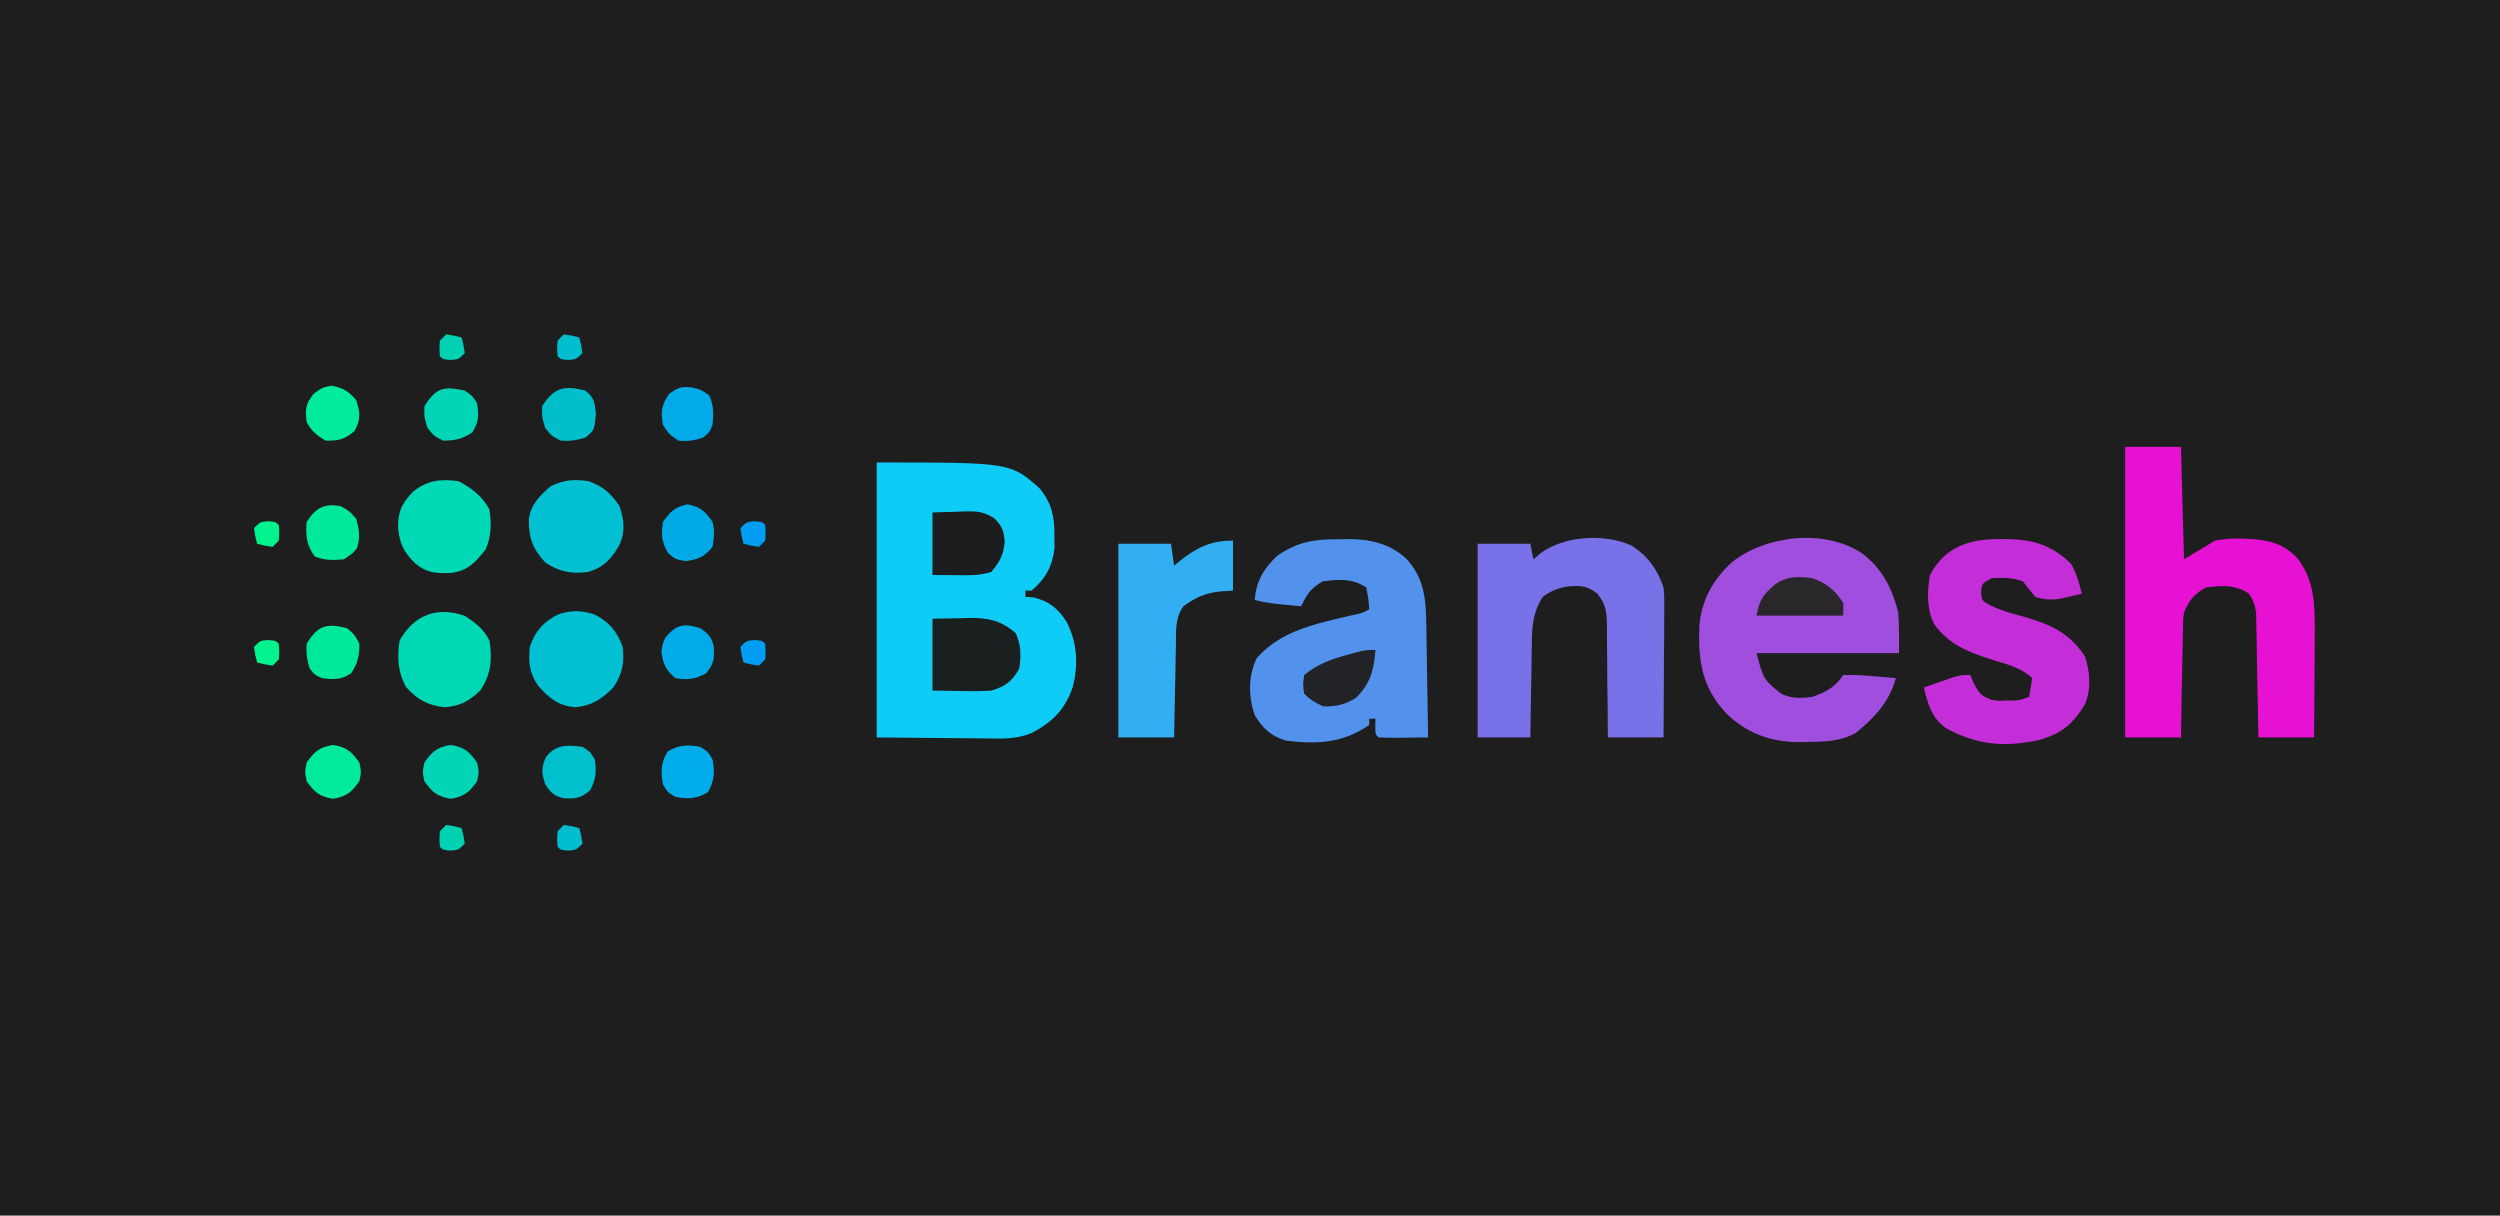 <?xml version="1.0" encoding="UTF-8"?>
<svg xmlns="http://www.w3.org/2000/svg" xmlns:xlink="http://www.w3.org/1999/xlink" width="109px" height="53px" viewBox="0 0 109 53" version="1.1">
<g id="surface1">
<path style=" stroke:none;fill-rule:nonzero;fill:rgb(11.765%,11.765%,11.765%);fill-opacity:1;" d="M 0 0 C 35.969 0 71.941 0 109 0 C 109 17.488 109 34.98 109 53 C 73.031 53 37.059 53 0 53 C 0 35.512 0 18.02 0 0 Z M 0 0 "/>
<path style=" stroke:none;fill-rule:nonzero;fill:rgb(5.882%,80%,96.863%);fill-opacity:1;" d="M 38.223 20.164 C 44.051 20.164 44.051 20.164 45.324 21.289 C 45.859 21.945 45.98 22.527 45.973 23.367 C 45.977 23.625 45.977 23.625 45.977 23.891 C 45.891 24.684 45.582 25.238 44.977 25.75 C 44.887 25.75 44.801 25.75 44.707 25.75 C 44.707 25.84 44.707 25.93 44.707 26.023 C 44.883 26.035 44.883 26.035 45.062 26.047 C 45.738 26.211 46.129 26.531 46.5 27.105 C 46.965 28.027 47.02 28.934 46.781 29.934 C 46.434 30.941 45.902 31.469 44.984 31.957 C 44.328 32.234 43.688 32.207 42.984 32.195 C 42.863 32.195 42.742 32.191 42.617 32.191 C 42.168 32.191 41.723 32.184 41.273 32.18 C 40.266 32.172 39.262 32.164 38.223 32.152 C 38.223 28.199 38.223 24.242 38.223 20.164 Z M 38.223 20.164 "/>
<path style=" stroke:none;fill-rule:nonzero;fill:rgb(90.588%,6.667%,82.745%);fill-opacity:1;" d="M 92.656 19.484 C 93.461 19.484 94.262 19.484 95.09 19.484 C 95.133 21.102 95.176 22.719 95.223 24.387 C 95.668 24.117 96.113 23.848 96.574 23.57 C 97.008 23.5 97.312 23.465 97.738 23.484 C 97.84 23.488 97.938 23.492 98.039 23.496 C 98.926 23.539 99.535 23.688 100.152 24.324 C 100.914 25.281 100.934 26.402 100.922 27.578 C 100.922 27.707 100.922 27.84 100.922 27.977 C 100.918 28.391 100.918 28.809 100.914 29.227 C 100.91 29.508 100.91 29.793 100.91 30.078 C 100.906 30.77 100.902 31.461 100.895 32.152 C 100.094 32.152 99.293 32.152 98.465 32.152 C 98.461 31.898 98.461 31.898 98.457 31.637 C 98.445 31.004 98.434 30.371 98.422 29.738 C 98.418 29.465 98.41 29.191 98.406 28.918 C 98.402 28.523 98.395 28.129 98.387 27.738 C 98.383 27.613 98.383 27.492 98.379 27.367 C 98.379 27.25 98.375 27.137 98.371 27.02 C 98.371 26.918 98.367 26.816 98.367 26.715 C 98.324 26.383 98.234 26.168 98.059 25.887 C 97.457 25.48 96.875 25.527 96.168 25.613 C 95.668 25.902 95.445 26.176 95.223 26.703 C 95.18 26.98 95.18 26.98 95.18 27.266 C 95.176 27.375 95.176 27.484 95.172 27.598 C 95.168 27.773 95.168 27.773 95.168 27.949 C 95.164 28.07 95.16 28.191 95.16 28.312 C 95.152 28.695 95.145 29.082 95.137 29.465 C 95.133 29.723 95.129 29.984 95.121 30.242 C 95.109 30.879 95.098 31.516 95.09 32.152 C 94.285 32.152 93.484 32.152 92.656 32.152 C 92.656 27.973 92.656 23.793 92.656 19.484 Z M 92.656 19.484 "/>
<path style=" stroke:none;fill-rule:nonzero;fill:rgb(62.745%,30.588%,87.059%);fill-opacity:1;" d="M 81.176 24.117 C 82.059 24.785 82.492 25.629 82.762 26.695 C 82.812 27.289 82.797 27.883 82.797 28.477 C 80.746 28.477 78.695 28.477 76.582 28.477 C 76.895 29.633 76.895 29.633 77.664 30.246 C 78.102 30.469 78.543 30.445 79.016 30.383 C 79.617 30.168 80.008 29.969 80.367 29.43 C 80.766 29.422 81.133 29.434 81.531 29.473 C 81.641 29.48 81.746 29.488 81.859 29.496 C 82.125 29.52 82.395 29.543 82.66 29.566 C 82.375 30.598 81.738 31.293 80.914 31.953 C 80.215 32.352 79.453 32.34 78.668 32.352 C 78.559 32.352 78.453 32.352 78.34 32.355 C 77.148 32.336 76.129 31.945 75.258 31.098 C 74.203 29.961 74.039 28.828 74.09 27.316 C 74.176 26.176 74.68 25.285 75.504 24.516 C 76.996 23.336 79.531 23.043 81.176 24.117 Z M 81.176 24.117 "/>
<path style=" stroke:none;fill-rule:nonzero;fill:rgb(32.157%,57.255%,92.941%);fill-opacity:1;" d="M 58.398 23.512 C 58.582 23.508 58.582 23.508 58.766 23.504 C 59.719 23.504 60.582 23.688 61.305 24.352 C 62.129 25.234 62.172 26.176 62.188 27.336 C 62.191 27.477 62.191 27.613 62.195 27.754 C 62.203 28.195 62.211 28.633 62.215 29.07 C 62.223 29.371 62.227 29.668 62.23 29.965 C 62.246 30.695 62.258 31.426 62.266 32.152 C 61.91 32.156 61.551 32.16 61.195 32.164 C 61.094 32.164 60.992 32.164 60.887 32.168 C 60.625 32.168 60.367 32.16 60.105 32.152 C 59.969 32.02 59.969 32.02 59.961 31.668 C 59.965 31.559 59.969 31.449 59.969 31.336 C 59.883 31.336 59.793 31.336 59.699 31.336 C 59.699 31.426 59.699 31.516 59.699 31.609 C 58.547 32.41 57.402 32.457 56.055 32.289 C 55.387 32.074 55.078 31.773 54.703 31.184 C 54.43 30.355 54.414 29.469 54.797 28.688 C 55.902 27.453 57.434 27.188 58.984 26.816 C 59.41 26.727 59.41 26.727 59.699 26.566 C 59.664 26.102 59.664 26.102 59.566 25.613 C 58.965 25.211 58.379 25.258 57.676 25.344 C 57.164 25.637 56.973 25.91 56.73 26.434 C 55.301 26.301 55.301 26.301 54.703 26.16 C 54.781 25.324 55.086 24.801 55.691 24.227 C 56.594 23.609 57.328 23.504 58.398 23.512 Z M 58.398 23.512 "/>
<path style=" stroke:none;fill-rule:nonzero;fill:rgb(47.451%,44.314%,90.588%);fill-opacity:1;" d="M 71.148 23.793 C 71.836 24.234 72.273 24.836 72.531 25.613 C 72.562 25.945 72.562 25.945 72.562 26.293 C 72.562 26.422 72.562 26.555 72.562 26.688 C 72.562 26.828 72.559 26.969 72.559 27.113 C 72.559 27.254 72.559 27.398 72.559 27.547 C 72.555 28.008 72.551 28.469 72.547 28.926 C 72.547 29.238 72.547 29.551 72.543 29.863 C 72.543 30.625 72.539 31.391 72.531 32.152 C 71.73 32.152 70.926 32.152 70.102 32.152 C 70.102 31.98 70.098 31.805 70.098 31.629 C 70.098 30.98 70.09 30.336 70.078 29.688 C 70.078 29.41 70.074 29.129 70.074 28.852 C 70.074 28.449 70.066 28.047 70.062 27.645 C 70.062 27.52 70.062 27.395 70.062 27.266 C 70.047 26.645 70.031 26.379 69.641 25.875 C 69.176 25.531 68.93 25.531 68.375 25.566 C 67.93 25.637 67.629 25.758 67.266 26.023 C 66.828 26.711 66.797 27.293 66.789 28.082 C 66.789 28.199 66.785 28.316 66.781 28.438 C 66.773 28.809 66.77 29.18 66.766 29.547 C 66.762 29.801 66.758 30.055 66.75 30.305 C 66.738 30.922 66.73 31.539 66.723 32.152 C 65.965 32.152 65.207 32.152 64.426 32.152 C 64.426 29.367 64.426 26.578 64.426 23.707 C 65.184 23.707 65.941 23.707 66.723 23.707 C 66.77 23.934 66.812 24.156 66.859 24.387 C 66.957 24.305 67.055 24.219 67.152 24.133 C 68.168 23.359 69.977 23.246 71.148 23.793 Z M 71.148 23.793 "/>
<path style=" stroke:none;fill-rule:nonzero;fill:rgb(76.863%,18.039%,84.706%);fill-opacity:1;" d="M 87.219 23.504 C 87.34 23.504 87.461 23.504 87.586 23.504 C 88.703 23.535 89.473 23.789 90.293 24.574 C 90.539 25.012 90.652 25.398 90.766 25.887 C 90.555 25.938 90.344 25.984 90.133 26.031 C 89.957 26.07 89.957 26.07 89.777 26.113 C 89.387 26.164 89.117 26.141 88.738 26.023 C 88.555 25.801 88.371 25.574 88.199 25.344 C 87.723 25.18 87.348 25.18 86.848 25.207 C 86.414 25.43 86.414 25.43 86.375 25.809 C 86.406 26.184 86.406 26.184 86.727 26.367 C 87.16 26.59 87.57 26.711 88.039 26.832 C 89.273 27.18 90.168 27.508 90.902 28.613 C 91.125 29.293 91.184 30.02 90.91 30.695 C 90.402 31.551 89.883 31.984 88.926 32.258 C 87.426 32.59 86.191 32.496 84.832 31.738 C 84.215 31.293 84.051 30.684 83.879 29.973 C 84.141 29.883 84.402 29.793 84.664 29.703 C 84.809 29.652 84.953 29.602 85.105 29.547 C 85.5 29.43 85.5 29.43 85.902 29.43 C 85.961 29.559 86.016 29.688 86.07 29.82 C 86.32 30.27 86.391 30.348 86.848 30.52 C 87.152 30.559 87.152 30.559 87.465 30.543 C 87.566 30.543 87.672 30.543 87.777 30.543 C 88.09 30.527 88.09 30.527 88.469 30.383 C 88.516 30.113 88.559 29.844 88.605 29.566 C 88.102 29.102 87.52 28.965 86.883 28.773 C 85.852 28.445 84.984 28.121 84.328 27.211 C 83.992 26.523 84.023 25.812 84.148 25.07 C 84.816 23.816 85.895 23.492 87.219 23.504 Z M 87.219 23.504 "/>
<path style=" stroke:none;fill-rule:nonzero;fill:rgb(19.216%,68.627%,94.902%);fill-opacity:1;" d="M 53.758 23.57 C 53.758 24.289 53.758 25.008 53.758 25.75 C 53.574 25.762 53.395 25.773 53.207 25.785 C 52.543 25.859 52.141 26.039 51.598 26.434 C 51.223 26.945 51.277 27.555 51.27 28.164 C 51.266 28.277 51.266 28.391 51.262 28.508 C 51.254 28.871 51.246 29.234 51.242 29.602 C 51.234 29.848 51.23 30.094 51.227 30.34 C 51.211 30.945 51.203 31.551 51.191 32.152 C 50.387 32.152 49.586 32.152 48.758 32.152 C 48.758 29.367 48.758 26.578 48.758 23.707 C 49.516 23.707 50.273 23.707 51.055 23.707 C 51.102 24.023 51.145 24.336 51.191 24.66 C 51.293 24.578 51.293 24.578 51.395 24.492 C 52.152 23.887 52.766 23.57 53.758 23.57 Z M 53.758 23.57 "/>
<path style=" stroke:none;fill-rule:nonzero;fill:rgb(0%,75.294%,81.961%);fill-opacity:1;" d="M 25.922 26.793 C 26.551 27.105 26.914 27.539 27.148 28.203 C 27.234 28.918 27.133 29.371 26.742 29.973 C 26.238 30.488 25.805 30.766 25.082 30.836 C 24.336 30.77 23.953 30.449 23.461 29.898 C 23.074 29.332 23.039 28.879 23.098 28.203 C 23.324 27.535 23.695 27.105 24.324 26.793 C 24.875 26.602 25.367 26.602 25.922 26.793 Z M 25.922 26.793 "/>
<path style=" stroke:none;fill-rule:nonzero;fill:rgb(0%,84.706%,70.98%);fill-opacity:1;" d="M 20.285 26.859 C 20.734 27.16 21.102 27.438 21.34 27.93 C 21.477 28.734 21.402 29.43 20.938 30.109 C 20.441 30.57 20.09 30.77 19.418 30.836 C 18.691 30.773 18.211 30.52 17.711 29.965 C 17.344 29.328 17.309 28.648 17.422 27.93 C 18.055 26.797 19.074 26.426 20.285 26.859 Z M 20.285 26.859 "/>
<path style=" stroke:none;fill-rule:nonzero;fill:rgb(0%,75.294%,81.961%);fill-opacity:1;" d="M 25.664 20.98 C 26.301 21.211 26.637 21.508 27.012 22.07 C 27.207 22.652 27.27 23.148 27.027 23.723 C 26.676 24.344 26.359 24.715 25.664 24.934 C 24.934 25.035 24.398 24.941 23.773 24.523 C 23.219 23.922 23.047 23.453 23.059 22.625 C 23.145 21.984 23.539 21.613 24 21.203 C 24.578 20.918 25.027 20.887 25.664 20.98 Z M 25.664 20.98 "/>
<path style=" stroke:none;fill-rule:nonzero;fill:rgb(0%,85.098%,71.373%);fill-opacity:1;" d="M 19.988 20.98 C 20.574 21.281 21.016 21.629 21.34 22.207 C 21.434 22.836 21.422 23.379 21.172 23.961 C 20.719 24.516 20.422 24.875 19.688 24.977 C 19.035 25.008 18.613 24.992 18.098 24.559 C 17.594 24.074 17.383 23.617 17.355 22.914 C 17.367 22.246 17.555 21.918 18.004 21.441 C 18.625 20.938 19.215 20.871 19.988 20.98 Z M 19.988 20.98 "/>
<path style=" stroke:none;fill-rule:nonzero;fill:rgb(10.196%,12.157%,12.549%);fill-opacity:1;" d="M 40.656 26.977 C 41.062 26.969 41.469 26.961 41.887 26.953 C 42.016 26.949 42.141 26.945 42.273 26.941 C 43.082 26.934 43.652 27.055 44.285 27.605 C 44.523 28.117 44.527 28.602 44.438 29.156 C 44.117 29.719 43.828 29.93 43.223 30.109 C 42.777 30.145 42.34 30.137 41.895 30.129 C 41.488 30.121 41.078 30.117 40.656 30.109 C 40.656 29.078 40.656 28.043 40.656 26.977 Z M 40.656 26.977 "/>
<path style=" stroke:none;fill-rule:nonzero;fill:rgb(10.588%,11.373%,11.765%);fill-opacity:1;" d="M 40.656 22.344 C 41.02 22.332 41.387 22.32 41.762 22.309 C 41.875 22.305 41.988 22.301 42.105 22.297 C 42.637 22.289 42.895 22.309 43.355 22.602 C 43.703 22.969 43.754 23.094 43.805 23.605 C 43.754 24.203 43.602 24.477 43.223 24.934 C 42.715 25.105 42.238 25.082 41.711 25.078 C 41.363 25.074 41.016 25.074 40.656 25.07 C 40.656 24.172 40.656 23.27 40.656 22.344 Z M 40.656 22.344 "/>
<path style=" stroke:none;fill-rule:nonzero;fill:rgb(12.941%,13.725%,15.294%);fill-opacity:1;" d="M 59.969 28.34 C 59.895 29.234 59.77 29.758 59.133 30.418 C 58.652 30.719 58.242 30.824 57.676 30.793 C 57.348 30.637 57.117 30.504 56.863 30.246 C 56.805 29.863 56.805 29.863 56.863 29.43 C 57.422 28.98 57.961 28.766 58.645 28.578 C 58.809 28.531 58.973 28.488 59.141 28.438 C 59.566 28.34 59.566 28.34 59.969 28.34 Z M 59.969 28.34 "/>
<path style=" stroke:none;fill-rule:nonzero;fill:rgb(16.078%,15.294%,16.471%);fill-opacity:1;" d="M 79.016 25.207 C 79.645 25.434 80.004 25.723 80.367 26.297 C 80.367 26.477 80.367 26.656 80.367 26.84 C 79.117 26.84 77.871 26.84 76.582 26.84 C 76.73 26.102 76.855 25.957 77.395 25.477 C 77.941 25.109 78.371 25.133 79.016 25.207 Z M 79.016 25.207 "/>
<path style=" stroke:none;fill-rule:nonzero;fill:rgb(0%,90.98%,60.392%);fill-opacity:1;" d="M 14.859 22.07 C 15.238 22.285 15.238 22.285 15.531 22.617 C 15.66 23.094 15.719 23.414 15.566 23.887 C 15.398 24.117 15.398 24.117 14.992 24.387 C 14.52 24.43 14.168 24.438 13.727 24.262 C 13.371 23.805 13.312 23.324 13.371 22.754 C 13.781 22.137 14.129 21.934 14.859 22.07 Z M 14.859 22.07 "/>
<path style=" stroke:none;fill-rule:nonzero;fill:rgb(0%,74.51%,80%);fill-opacity:1;" d="M 25.527 17.031 C 25.918 17.352 25.93 17.547 25.984 18.051 C 25.91 18.762 25.91 18.762 25.527 19.074 C 25.16 19.199 24.832 19.242 24.449 19.211 C 24.051 19.008 24.051 19.008 23.773 18.664 C 23.629 18.199 23.629 18.199 23.637 17.711 C 24.152 16.891 24.609 16.789 25.527 17.031 Z M 25.527 17.031 "/>
<path style=" stroke:none;fill-rule:nonzero;fill:rgb(0%,90.98%,60.784%);fill-opacity:1;" d="M 15.129 27.387 C 15.465 27.676 15.465 27.676 15.668 28.066 C 15.668 28.602 15.609 28.906 15.312 29.352 C 14.867 29.648 14.574 29.633 14.047 29.566 C 13.727 29.43 13.727 29.43 13.508 29.156 C 13.383 28.785 13.34 28.457 13.371 28.066 C 13.867 27.262 14.227 27.164 15.129 27.387 Z M 15.129 27.387 "/>
<path style=" stroke:none;fill-rule:nonzero;fill:rgb(0%,66.667%,90.196%);fill-opacity:1;" d="M 29.984 21.988 C 30.543 22.105 30.738 22.285 31.066 22.754 C 31.168 23.172 31.137 23.398 31.066 23.844 C 30.699 24.289 30.477 24.375 29.91 24.465 C 29.445 24.387 29.445 24.387 29.117 24.105 C 28.848 23.602 28.816 23.32 28.906 22.754 C 29.234 22.293 29.43 22.102 29.984 21.988 Z M 29.984 21.988 "/>
<path style=" stroke:none;fill-rule:nonzero;fill:rgb(0%,83.529%,70.98%);fill-opacity:1;" d="M 20.262 17.031 C 20.59 17.254 20.59 17.254 20.801 17.574 C 20.875 18.109 20.887 18.398 20.59 18.852 C 20.148 19.148 19.844 19.211 19.316 19.211 C 18.926 19.008 18.926 19.008 18.641 18.664 C 18.496 18.199 18.496 18.199 18.504 17.711 C 19.012 16.902 19.348 16.824 20.262 17.031 Z M 20.262 17.031 "/>
<path style=" stroke:none;fill-rule:nonzero;fill:rgb(0%,91.765%,61.176%);fill-opacity:1;" d="M 14.52 32.477 C 15.117 32.586 15.316 32.75 15.668 33.246 C 15.754 33.652 15.754 33.652 15.668 34.062 C 15.316 34.559 15.117 34.719 14.52 34.828 C 13.922 34.719 13.723 34.559 13.371 34.062 C 13.289 33.652 13.289 33.652 13.371 33.246 C 13.723 32.75 13.922 32.586 14.52 32.477 Z M 14.52 32.477 "/>
<path style=" stroke:none;fill-rule:nonzero;fill:rgb(0%,75.294%,80.784%);fill-opacity:1;" d="M 25.395 32.562 C 25.73 32.777 25.73 32.777 25.934 33.109 C 26.012 33.664 25.984 33.961 25.73 34.461 C 25.32 34.805 25.09 34.836 24.57 34.801 C 24.16 34.711 24 34.547 23.773 34.199 C 23.613 33.695 23.59 33.477 23.812 32.996 C 24.23 32.453 24.754 32.473 25.395 32.562 Z M 25.395 32.562 "/>
<path style=" stroke:none;fill-rule:nonzero;fill:rgb(0%,83.529%,70.98%);fill-opacity:1;" d="M 19.652 32.477 C 20.25 32.586 20.449 32.75 20.801 33.246 C 20.887 33.652 20.887 33.652 20.801 34.062 C 20.449 34.559 20.25 34.719 19.652 34.828 C 19.055 34.719 18.855 34.559 18.504 34.062 C 18.418 33.652 18.418 33.652 18.504 33.246 C 18.855 32.75 19.055 32.586 19.652 32.477 Z M 19.652 32.477 "/>
<path style=" stroke:none;fill-rule:nonzero;fill:rgb(0%,67.059%,90.98%);fill-opacity:1;" d="M 30.527 27.387 C 30.871 27.617 31.031 27.777 31.121 28.191 C 31.156 28.715 31.125 28.945 30.785 29.359 C 30.289 29.617 29.996 29.656 29.445 29.566 C 29.008 29.195 28.918 28.969 28.836 28.398 C 28.914 27.859 29.023 27.711 29.445 27.387 C 29.848 27.184 30.098 27.273 30.527 27.387 Z M 30.527 27.387 "/>
<path style=" stroke:none;fill-rule:nonzero;fill:rgb(0%,67.059%,90.98%);fill-opacity:1;" d="M 30.137 16.887 C 30.492 16.961 30.645 17.02 30.93 17.254 C 31.121 17.703 31.117 18.043 31.066 18.531 C 30.93 18.852 30.93 18.852 30.66 19.074 C 30.293 19.207 29.969 19.254 29.578 19.211 C 29.176 18.938 29.176 18.938 28.906 18.531 C 28.797 17.926 28.836 17.68 29.176 17.168 C 29.59 16.887 29.672 16.852 30.137 16.887 Z M 30.137 16.887 "/>
<path style=" stroke:none;fill-rule:nonzero;fill:rgb(0%,92.157%,61.176%);fill-opacity:1;" d="M 14.453 16.816 C 14.965 16.914 15.184 17.047 15.531 17.441 C 15.703 18 15.738 18.262 15.465 18.785 C 15.023 19.164 14.758 19.223 14.184 19.211 C 13.805 18.969 13.574 18.797 13.371 18.395 C 13.297 17.84 13.324 17.641 13.66 17.184 C 14.047 16.895 14.047 16.895 14.453 16.816 Z M 14.453 16.816 "/>
<path style=" stroke:none;fill-rule:nonzero;fill:rgb(0%,67.843%,91.765%);fill-opacity:1;" d="M 30.527 32.562 C 30.863 32.766 30.863 32.766 31.066 33.109 C 31.172 33.656 31.148 34.059 30.863 34.539 C 30.387 34.828 29.988 34.852 29.445 34.742 C 29.105 34.539 29.105 34.539 28.906 34.199 C 28.797 33.648 28.82 33.25 29.105 32.766 C 29.586 32.477 29.98 32.457 30.527 32.562 Z M 30.527 32.562 "/>
<path style=" stroke:none;fill-rule:nonzero;fill:rgb(0%,74.51%,80.392%);fill-opacity:1;" d="M 24.582 35.969 C 24.938 36.02 24.938 36.02 25.258 36.105 C 25.344 36.43 25.344 36.43 25.395 36.785 C 25.121 37.059 25.121 37.059 24.777 37.086 C 24.449 37.059 24.449 37.059 24.312 36.922 C 24.285 36.59 24.285 36.59 24.312 36.242 C 24.402 36.152 24.492 36.062 24.582 35.969 Z M 24.582 35.969 "/>
<path style=" stroke:none;fill-rule:nonzero;fill:rgb(0%,81.961%,69.804%);fill-opacity:1;" d="M 19.449 35.969 C 19.805 36.02 19.805 36.02 20.125 36.105 C 20.211 36.43 20.211 36.43 20.262 36.785 C 19.988 37.059 19.988 37.059 19.645 37.086 C 19.316 37.059 19.316 37.059 19.18 36.922 C 19.156 36.59 19.156 36.59 19.18 36.242 C 19.27 36.152 19.359 36.062 19.449 35.969 Z M 19.449 35.969 "/>
<path style=" stroke:none;fill-rule:nonzero;fill:rgb(0%,61.569%,95.294%);fill-opacity:1;" d="M 32.898 27.906 C 33.227 27.93 33.227 27.93 33.363 28.066 C 33.387 28.398 33.387 28.398 33.363 28.75 C 33.273 28.84 33.184 28.93 33.09 29.02 C 32.738 28.969 32.738 28.969 32.418 28.883 C 32.332 28.562 32.332 28.562 32.281 28.203 C 32.551 27.93 32.551 27.93 32.898 27.906 Z M 32.898 27.906 "/>
<path style=" stroke:none;fill-rule:nonzero;fill:rgb(0%,95.294%,54.902%);fill-opacity:1;" d="M 11.691 27.906 C 12.02 27.93 12.02 27.93 12.156 28.066 C 12.18 28.398 12.18 28.398 12.156 28.75 C 12.066 28.84 11.977 28.93 11.887 29.02 C 11.531 28.969 11.531 28.969 11.211 28.883 C 11.125 28.562 11.125 28.562 11.074 28.203 C 11.348 27.93 11.348 27.93 11.691 27.906 Z M 11.691 27.906 "/>
<path style=" stroke:none;fill-rule:nonzero;fill:rgb(0%,61.569%,95.294%);fill-opacity:1;" d="M 32.898 22.727 C 33.227 22.754 33.227 22.754 33.363 22.891 C 33.387 23.223 33.387 23.223 33.363 23.57 C 33.273 23.66 33.184 23.75 33.09 23.844 C 32.738 23.793 32.738 23.793 32.418 23.707 C 32.332 23.383 32.332 23.383 32.281 23.027 C 32.551 22.754 32.551 22.754 32.898 22.727 Z M 32.898 22.727 "/>
<path style=" stroke:none;fill-rule:nonzero;fill:rgb(0%,95.294%,54.902%);fill-opacity:1;" d="M 11.691 22.727 C 12.02 22.754 12.02 22.754 12.156 22.891 C 12.18 23.223 12.18 23.223 12.156 23.57 C 12.066 23.66 11.977 23.75 11.887 23.844 C 11.531 23.793 11.531 23.793 11.211 23.707 C 11.125 23.383 11.125 23.383 11.074 23.027 C 11.348 22.754 11.348 22.754 11.691 22.727 Z M 11.691 22.727 "/>
<path style=" stroke:none;fill-rule:nonzero;fill:rgb(0%,74.51%,80.392%);fill-opacity:1;" d="M 24.582 14.578 C 24.938 14.629 24.938 14.629 25.258 14.715 C 25.344 15.039 25.344 15.039 25.395 15.395 C 25.121 15.668 25.121 15.668 24.777 15.695 C 24.449 15.668 24.449 15.668 24.312 15.531 C 24.285 15.199 24.285 15.199 24.312 14.852 C 24.402 14.762 24.492 14.672 24.582 14.578 Z M 24.582 14.578 "/>
<path style=" stroke:none;fill-rule:nonzero;fill:rgb(0%,81.961%,69.804%);fill-opacity:1;" d="M 19.449 14.578 C 19.805 14.629 19.805 14.629 20.125 14.715 C 20.211 15.039 20.211 15.039 20.262 15.395 C 19.988 15.668 19.988 15.668 19.645 15.695 C 19.316 15.668 19.316 15.668 19.18 15.531 C 19.156 15.199 19.156 15.199 19.18 14.852 C 19.27 14.762 19.359 14.672 19.449 14.578 Z M 19.449 14.578 "/>
</g>
</svg>
